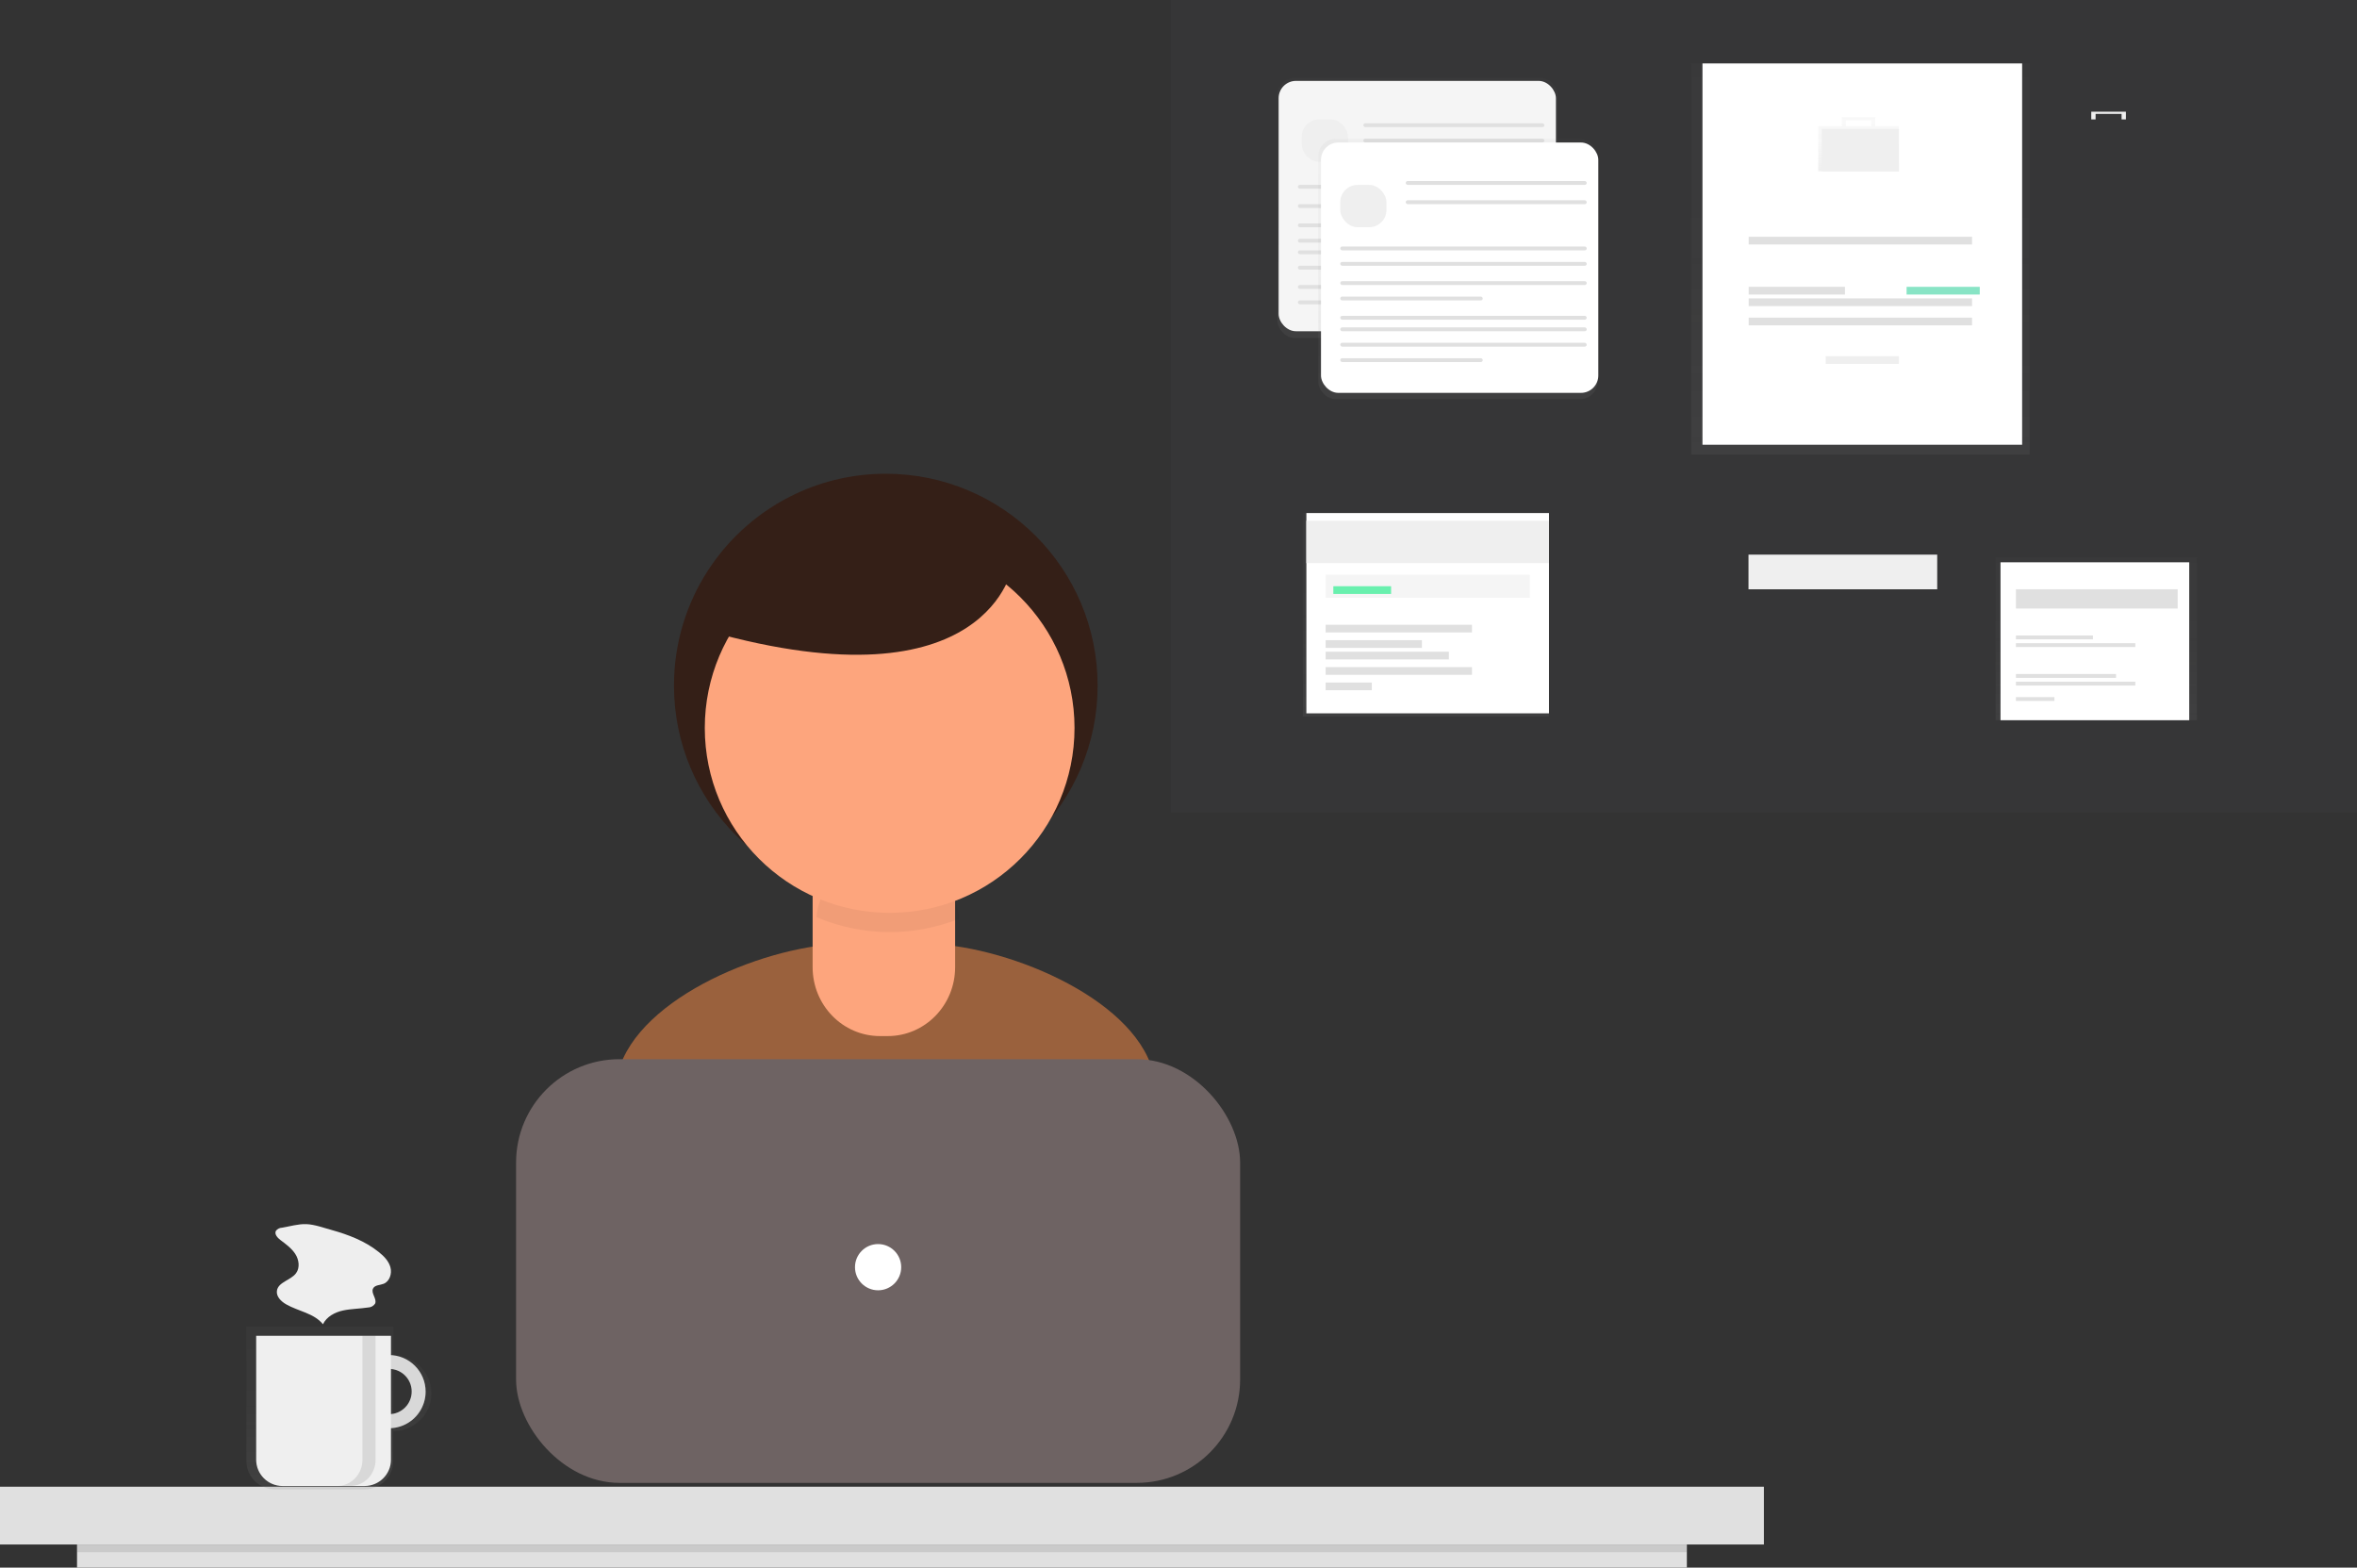 <?xml version="1.0" encoding="UTF-8" standalone="no"?>
<svg
   xmlns:dc="http://purl.org/dc/elements/1.1/"
   xmlns:cc="http://creativecommons.org/ns#"
   xmlns:rdf="http://www.w3.org/1999/02/22-rdf-syntax-ns#"
   xmlns:svg="http://www.w3.org/2000/svg"
   xmlns="http://www.w3.org/2000/svg"
   xmlns:xlink="http://www.w3.org/1999/xlink"
   xmlns:sodipodi="http://sodipodi.sourceforge.net/DTD/sodipodi-0.dtd"
   xmlns:inkscape="http://www.inkscape.org/namespaces/inkscape"
   width="612"
   height="407"
   viewBox="0 0 612 407"
   version="1.1"
   id="svg259"
   sodipodi:docname="home-graphic-9e0d53c71b986db1ebc86b10d21575a8.svg"
   inkscape:version="0.92.4 (5da689c313, 2019-01-14)">
  <rect x="0" y="0" width="612" height="407" fill="#333333" stroke="none"/>
  <sodipodi:namedview
     pagecolor="#ffffff"
     bordercolor="#666666"
     borderopacity="1"
     objecttolerance="10"
     gridtolerance="10"
     guidetolerance="10"
     inkscape:pageopacity="0"
     inkscape:pageshadow="2"
     inkscape:window-width="1920"
     inkscape:window-height="1016"
     id="namedview261"
     showgrid="false"
     inkscape:zoom="4.034398"
     inkscape:cx="218.91194"
     inkscape:cy="280.18084"
     inkscape:window-x="0"
     inkscape:window-y="27"
     inkscape:window-maximized="1"
     inkscape:current-layer="g257" />
  <defs
     id="defs65">
    <linearGradient
       id="home-graphic-a"
       x1="50.015%"
       x2="50.015%"
       y1="100%"
       y2=".008%">
      <stop
         offset="0%"
         stop-color="gray"
         stop-opacity=".25"
         id="stop2" />
      <stop
         offset="54%"
         stop-color="gray"
         stop-opacity=".12"
         id="stop4" />
      <stop
         offset="100%"
         stop-color="gray"
         stop-opacity=".1"
         id="stop6" />
    </linearGradient>
    <linearGradient
       id="home-graphic-b"
       x1="-.005%"
       x2="100.018%"
       y1="50.028%"
       y2="50.028%">
      <stop
         offset="0%"
         stop-color="gray"
         stop-opacity=".25"
         id="stop9" />
      <stop
         offset="54%"
         stop-color="gray"
         stop-opacity=".12"
         id="stop11" />
      <stop
         offset="100%"
         stop-color="gray"
         stop-opacity=".1"
         id="stop13" />
    </linearGradient>
    <linearGradient
       id="home-graphic-c"
       x1="50.004%"
       x2="50.004%"
       y1="100%"
       y2="0%">
      <stop
         offset="0%"
         stop-color="gray"
         stop-opacity=".25"
         id="stop16" />
      <stop
         offset="54%"
         stop-color="gray"
         stop-opacity=".12"
         id="stop18" />
      <stop
         offset="100%"
         stop-color="gray"
         stop-opacity=".1"
         id="stop20" />
    </linearGradient>
    <linearGradient
       id="home-graphic-d"
       x1="50%"
       x2="50%"
       y1="100%"
       y2="0%">
      <stop
         offset="0%"
         stop-color="gray"
         stop-opacity=".25"
         id="stop23" />
      <stop
         offset="54%"
         stop-color="gray"
         stop-opacity=".12"
         id="stop25" />
      <stop
         offset="100%"
         stop-color="gray"
         stop-opacity=".1"
         id="stop27" />
    </linearGradient>
    <linearGradient
       id="home-graphic-e"
       x1="50.009%"
       x2="50.009%"
       y1="100%"
       y2="0%">
      <stop
         offset="0%"
         stop-color="gray"
         stop-opacity=".25"
         id="stop30" />
      <stop
         offset="54%"
         stop-color="gray"
         stop-opacity=".12"
         id="stop32" />
      <stop
         offset="100%"
         stop-color="gray"
         stop-opacity=".1"
         id="stop34" />
    </linearGradient>
    <linearGradient
       id="home-graphic-f"
       x1="50.043%"
       x2="50.043%"
       y1="100.192%"
       y2="0%">
      <stop
         offset="0%"
         stop-color="gray"
         stop-opacity=".25"
         id="stop37" />
      <stop
         offset="54%"
         stop-color="gray"
         stop-opacity=".12"
         id="stop39" />
      <stop
         offset="100%"
         stop-color="gray"
         stop-opacity=".1"
         id="stop41" />
    </linearGradient>
    <linearGradient
       id="home-graphic-g"
       x1="47.299"
       x2="47.299"
       y1="94.484"
       y2="0.026"
       gradientTransform="matrix(0.93,0,0,1.075,439.05,16.47)"
       gradientUnits="userSpaceOnUse">
      <stop
         offset="0%"
         stop-color="gray"
         stop-opacity=".25"
         id="stop44" />
      <stop
         offset="54%"
         stop-color="gray"
         stop-opacity=".12"
         id="stop46" />
      <stop
         offset="100%"
         stop-color="gray"
         stop-opacity=".1"
         id="stop48" />
    </linearGradient>
    <linearGradient
       id="home-graphic-h"
       x1="9.065"
       x2="9.065"
       y1="17.946"
       y2="0.79"
       gradientTransform="matrix(1.22,0,0,0.819,471.517,29.763)"
       gradientUnits="userSpaceOnUse">
      <stop
         offset="0%"
         stop-color="gray"
         stop-opacity=".25"
         id="stop51" />
      <stop
         offset="54%"
         stop-color="gray"
         stop-opacity=".12"
         id="stop53" />
      <stop
         offset="100%"
         stop-color="gray"
         stop-opacity=".1"
         id="stop55" />
    </linearGradient>
    <linearGradient
       id="home-graphic-i"
       x1="23.775"
       x2="23.775"
       y1="47.747"
       y2="0.753"
       gradientTransform="matrix(1.112,0,0,0.899,517.852,144.054)"
       gradientUnits="userSpaceOnUse">
      <stop
         offset="0%"
         stop-color="gray"
         stop-opacity=".25"
         id="stop58" />
      <stop
         offset="54%"
         stop-color="gray"
         stop-opacity=".12"
         id="stop60" />
      <stop
         offset="100%"
         stop-color="gray"
         stop-opacity=".1"
         id="stop62" />
    </linearGradient>
    <linearGradient
       gradientUnits="userSpaceOnUse"
       gradientTransform="matrix(1.066,0,0,0.938,63.516,343.816)"
       id="home-graphic-c-3"
       x1="22.979"
       x2="22.979"
       y1="45.679"
       y2="0.591">
      <stop
         offset="0%"
         stop-color="gray"
         stop-opacity=".25"
         id="stop16-6" />
      <stop
         offset="54%"
         stop-color="gray"
         stop-opacity=".12"
         id="stop18-7" />
      <stop
         offset="100%"
         stop-color="gray"
         stop-opacity=".1"
         id="stop20-5" />
    </linearGradient>
    <linearGradient
       inkscape:collect="always"
       xlink:href="#home-graphic-d"
       id="linearGradient4815"
       x1="29.512"
       y1="58.845"
       x2="29.512"
       y2="0.758"
       gradientTransform="matrix(1.1,0,0,0.909,337.775,132.516)"
       gradientUnits="userSpaceOnUse" />
  </defs>
  <g
     fill="none"
     fill-rule="evenodd"
     id="g257">
    <path
       fill="#EFEFEF"
       d="M231.393,340 C254.44,340 292.102,333.117 310,321.298 C308.064,310.687 303.618,293.512 299.363,278.142 C293.981,258.566 260,245 239.726,245 L220.203,245 C199.873,245 165.842,258.652 160.523,278.305 C156.474,293.285 152.127,309.742 150,319.402 C168.437,332.35 207.141,340 231.393,340 Z"
       id="path69"
       style="fill:#9a613d;fill-opacity:1" />
    <path
       fill="#593A1F"
       d="M230,233 C260.376,233 285,208.376 285,178 C285,147.624 260.376,123 230,123 C221.67,123 213.772,124.852 206.697,128.166 C187.97,136.938 175,155.954 175,178 C175,208.376 199.624,233 230,233 Z"
       id="path71"
       style="fill:#341f17;fill-opacity:1" />
    <path
       fill="#FDA57D"
       d="M215.292,217 L243.764,217 C246.104,217 248,218.94 248,221.332 L248,251.108 C248,260.99 240.168,269 230.506,269 L228.494,269 C218.832,269 211,260.99 211,251.108 L211,221.361 C211,218.968 212.896,217.029 215.236,217.029 L215.292,217 Z"
       id="path73" />
    <path
       fill="#000"
       d="M231.021,242 C237.18,242.004 243.283,240.836 249,238.559 C248.391,229.26 240.637,222.021 231.263,222 L229.737,222 C220.521,222.007 212.829,228.997 212,238.121 C218.011,240.682 224.482,242.002 231.021,242 Z"
       opacity=".05"
       id="path75" />
    <circle
       cx="231"
       cy="189"
       r="48"
       id="circle77"
       fill="#FDA57D" />
    <path
       d="m 263,146.719 c 0,0 -5.808,37.714 -79,17.14 L 220.015,133 Z"
       id="path87"
       inkscape:connector-curvature="0"
       style="fill:#341f17;fill-opacity:1"
       sodipodi:nodetypes="cccc" />
    <rect
       width="458"
       height="15"
       y="386"
       fill="#E0E0E0"
       id="rect107" />
    <rect
       width="188"
       height="110"
       x="134"
       y="275"
       fill="#535461"
       rx="26.84"
       id="rect111"
       style="fill:#6e6363;fill-opacity:1" />
    <circle
       cx="228"
       cy="329"
       r="6"
       fill="#FFF"
       id="circle113" />
    <rect
       width="418"
       height="6"
       x="20"
       y="401"
       fill="#E0E0E0"
       id="rect115" />
    <rect
       width="418"
       height="2"
       x="20"
       y="401"
       fill="#000"
       opacity=".1"
       id="rect117" />
    <rect
       width="308"
       height="211"
       x="304"
       id="rect123"
       fill="#535461"
       opacity=".1" />
    <rect
       width="72.776"
       height="67.542"
       x=".697"
       y=".229"
       fill="url(#home-graphic-d)"
       opacity=".5"
       rx="4.5"
       transform="translate(331 20)"
       id="rect125" />
    <rect
       width="72"
       height="65"
       x="332"
       y="21"
       fill="#F5F5F5"
       rx="4.5"
       id="rect127" />
    <rect
       width="12"
       height="11"
       x="338"
       y="31"
       fill="#EFEFEF"
       rx="4.5"
       id="rect129" />
    <rect
       width="47"
       height="1"
       x="354"
       y="32"
       fill="#E0E0E0"
       rx=".5"
       id="rect131" />
    <rect
       width="47"
       height="1"
       x="354"
       y="36"
       fill="#E0E0E0"
       rx=".5"
       id="rect133" />
    <rect
       width="64"
       height="1"
       x="337"
       y="48"
       fill="#E0E0E0"
       rx=".5"
       id="rect135" />
    <rect
       width="64"
       height="1"
       x="337"
       y="53"
       fill="#E0E0E0"
       rx=".5"
       id="rect137" />
    <rect
       width="64"
       height="1"
       x="337"
       y="58"
       fill="#E0E0E0"
       rx=".5"
       id="rect139" />
    <rect
       width="37"
       height="1"
       x="337"
       y="62"
       fill="#E0E0E0"
       rx=".5"
       id="rect141" />
    <rect
       width="64"
       height="1"
       x="337"
       y="65"
       fill="#E0E0E0"
       rx=".5"
       id="rect143" />
    <rect
       width="64"
       height="1"
       x="337"
       y="69"
       fill="#E0E0E0"
       rx=".5"
       id="rect145" />
    <rect
       width="64"
       height="1"
       x="337"
       y="74"
       fill="#E0E0E0"
       rx=".5"
       id="rect147" />
    <rect
       width="37"
       height="1"
       x="337"
       y="78"
       fill="#E0E0E0"
       rx=".5"
       id="rect149" />
    <rect
       width="72.49"
       height="67.542"
       x=".298"
       y=".086"
       fill="url(#home-graphic-d)"
       opacity=".5"
       rx="4.5"
       transform="translate(342 36)"
       id="rect151" />
    <rect
       width="72"
       height="65"
       x="343"
       y="37"
       fill="#FFF"
       rx="4.5"
       id="rect153" />
    <rect
       width="12"
       height="11"
       x="348"
       y="48"
       fill="#EFEFEF"
       rx="4.5"
       id="rect155" />
    <rect
       width="47"
       height="1"
       x="365"
       y="47"
       fill="#E0E0E0"
       rx=".5"
       id="rect157" />
    <rect
       width="47"
       height="1"
       x="365"
       y="52"
       fill="#E0E0E0"
       rx=".5"
       id="rect159" />
    <rect
       width="64"
       height="1"
       x="348"
       y="64"
       fill="#E0E0E0"
       rx=".5"
       id="rect161" />
    <rect
       width="64"
       height="1"
       x="348"
       y="68"
       fill="#E0E0E0"
       rx=".5"
       id="rect163" />
    <rect
       width="64"
       height="1"
       x="348"
       y="73"
       fill="#E0E0E0"
       rx=".5"
       id="rect165" />
    <rect
       width="37"
       height="1"
       x="348"
       y="77"
       fill="#E0E0E0"
       rx=".5"
       id="rect167" />
    <rect
       width="64"
       height="1"
       x="348"
       y="82"
       fill="#E0E0E0"
       rx=".5"
       id="rect169" />
    <rect
       width="64"
       height="1"
       x="348"
       y="85"
       fill="#E0E0E0"
       rx=".5"
       id="rect171" />
    <rect
       width="64"
       height="1"
       x="348"
       y="89"
       fill="#E0E0E0"
       rx=".5"
       id="rect173" />
    <rect
       width="37"
       height="1"
       x="348"
       y="93"
       fill="#E0E0E0"
       rx=".5"
       id="rect175" />
    <polygon
       fill="#EFEFEF"
       points="463 53 463 55 463.753 55 463.753 53.57 468.247 53.57 468.247 55 469 55 469 53"
       opacity=".6"
       id="polygon185" />
    <rect
       width="14.043"
       height="1.325"
       x=".529"
       y=".215"
       fill="#EFEFEF"
       opacity=".6"
       transform="translate(459 69)"
       id="rect187" />
    <rect
       width="87.886"
       height="101.522"
       x="439.122"
       y="16.498"
       id="rect191"
       style="opacity:0.5;fill:url(#home-graphic-g)" />
    <rect
       width="83"
       height="99"
       x="442.05"
       y="16.47"
       id="rect193"
       style="fill:#ffffff" />
    <path
       d="m 486.931,32.791 v -2.38 h -8.711 v 2.38 h -6.105 v 11.68 h 20.934 V 32.791 Z m -7.631,-1.514 h 6.545 v 1.514 h -6.545 z"
       id="path195"
       style="opacity:0.5;fill:url(#home-graphic-h);fill-rule:nonzero"
       inkscape:connector-curvature="0" />
    <rect
       width="20"
       height="11"
       x="473.05"
       y="33.47"
       id="rect197"
       style="fill:#efefef" />
    <polygon
       fill="#EFEFEF"
       points="543 29 543 31 544.124 31 544.124 29.571 550.876 29.571 550.876 31 552 31 552 29"
       id="polygon199" />
    <rect
       width="58"
       height="2"
       x="454.05"
       y="61.47"
       id="rect201"
       style="fill:#e0e0e0" />
    <rect
       width="58"
       height="2"
       x="454.05"
       y="77.47"
       id="rect203"
       style="fill:#e0e0e0" />
    <rect
       width="58"
       height="2"
       x="454.05"
       y="82.47"
       id="rect205"
       style="fill:#e0e0e0" />
    <rect
       width="25"
       height="2"
       x="454.05"
       y="74.47"
       id="rect207"
       style="fill:#e0e0e0" />
    <rect
       width="19"
       height="2"
       x="495.05"
       y="74.47"
       id="rect209"
       style="opacity:0.6;fill:#3ad29f" />
    <rect
       width="19"
       height="2"
       x="474.05"
       y="92.47"
       id="rect211"
       style="fill:#efefef" />
    <rect
       width="52.277"
       height="42.26"
       x="518.16"
       y="144.731"
       id="rect213"
       style="opacity:0.5;fill:url(#home-graphic-i)" />
    <rect
       width="49"
       height="41"
       x="519.437"
       y="145.991"
       id="rect215"
       style="fill:#ffffff;fill-opacity:1" />
    <rect
       width="49"
       height="9"
       x="454"
       y="144"
       fill="#EFEFEF"
       id="rect217" />
    <rect
       width="42"
       height="5"
       x="523.437"
       y="152.991"
       id="rect221"
       style="fill:#e0e0e0" />
    <rect
       width="31"
       height="1"
       x="523.437"
       y="166.991"
       id="rect223"
       style="fill:#e0e0e0" />
    <rect
       width="20"
       height="1"
       x="523.437"
       y="164.991"
       id="rect225"
       style="fill:#e0e0e0" />
    <rect
       width="26"
       height="1"
       x="523.437"
       y="174.991"
       id="rect227"
       style="fill:#e0e0e0" />
    <rect
       width="31"
       height="1"
       x="523.437"
       y="176.991"
       id="rect229"
       style="fill:#e0e0e0" />
    <rect
       width="10"
       height="1"
       x="523.437"
       y="180.991"
       id="rect231"
       style="fill:#e0e0e0" />
    <rect
       width="63.912"
       height="52.792"
       x="338.291"
       y="133.205"
       id="rect233"
       style="opacity:0.5;fill:url(#linearGradient4815)" />
    <rect
       width="63"
       height="52"
       x="339.203"
       y="133.205"
       id="rect235"
       style="fill:#ffffff" />
    <rect
       width="63"
       height="11"
       x="339.203"
       y="135.205"
       id="rect237"
       style="fill:#efefef" />
    <rect
       width="53"
       height="6"
       x="344.203"
       y="149.205"
       id="rect239"
       style="fill:#f5f5f5" />
    <rect
       width="38"
       height="2"
       x="344.203"
       y="162.205"
       id="rect241"
       style="fill:#e0e0e0" />
    <rect
       width="25"
       height="2"
       x="344.203"
       y="166.205"
       id="rect243"
       style="fill:#e0e0e0" />
    <rect
       width="32"
       height="2"
       x="344.203"
       y="169.205"
       id="rect245"
       style="fill:#e0e0e0" />
    <rect
       width="38"
       height="2"
       x="344.203"
       y="173.205"
       id="rect247"
       style="fill:#e0e0e0" />
    <rect
       width="12"
       height="2"
       x="344.203"
       y="177.205"
       id="rect249"
       style="fill:#e0e0e0" />
    <rect
       width="15"
       height="2"
       x="346.203"
       y="152.205"
       id="rect251"
       style="fill:#69f0ae" />
    <path
       inkscape:connector-curvature="0"
       style="opacity:0.7;fill:url(#home-graphic-c-3);fill-rule:nonzero"
       d="m 102.107,351.93 v -7.56 h -38.129 v 34.948 c 0,4.068 3.328,7.365 7.434,7.365 h 23.261 c 4.106,0 7.434,-3.298 7.434,-7.365 v -7.761 c 5.476,0 9.915,-4.398 9.915,-9.824 0,-5.426 -4.439,-9.824 -9.915,-9.824 z m 0,15.868 V 355.703 c 2.229,-0.075 4.321,1.061 5.458,2.961 1.137,1.901 1.137,4.265 0,6.166 -1.137,1.901 -3.229,3.036 -5.458,2.961 z"
       id="path99" />
    <path
       inkscape:connector-curvature="0"
       style="fill:#efefef;fill-rule:nonzero"
       d="m 101.016,351.816 c -3.842,0 -7.306,2.315 -8.777,5.864 -1.47,3.55 -0.658,7.636 2.059,10.353 2.717,2.717 6.803,3.53 10.353,2.059 3.55,-1.47 5.864,-4.934 5.864,-8.777 0,-5.247 -4.253,-9.5 -9.5,-9.5 z m 0,15.348 c -3.246,0 -5.878,-2.632 -5.878,-5.878 0,-3.246 2.632,-5.878 5.878,-5.878 3.246,0 5.878,2.632 5.878,5.878 0,3.246 -2.632,5.878 -5.878,5.878 z"
       id="path101" />
    <path
       inkscape:connector-curvature="0"
       style="opacity:0.1;fill:#000000;fill-rule:nonzero"
       d="m 101.016,351.816 c -3.842,0 -7.306,2.315 -8.777,5.864 -1.47,3.55 -0.658,7.636 2.059,10.353 2.717,2.717 6.803,3.53 10.353,2.059 3.55,-1.47 5.864,-4.934 5.864,-8.777 0,-5.247 -4.253,-9.5 -9.5,-9.5 z m 0,15.348 c -3.246,0 -5.878,-2.632 -5.878,-5.878 0,-3.246 2.632,-5.878 5.878,-5.878 3.246,0 5.878,2.632 5.878,5.878 0,3.246 -2.632,5.878 -5.878,5.878 z"
       id="path103" />
    <path
       inkscape:connector-curvature="0"
       style="fill:#efefef"
       d="m 66.516,346.816 h 35 v 32.179 c 0,3.767 -3.072,6.821 -6.861,6.821 H 73.376 c -3.789,0 -6.861,-3.054 -6.861,-6.821 z"
       id="path105" />
    <path
       inkscape:connector-curvature="0"
       style="opacity:0.1;fill:#000000"
       d="m 94.114,346.816 v 32.208 c 0,3.751 -2.954,6.792 -6.599,6.792 h 3.401 c 3.644,0 6.599,-3.041 6.599,-6.792 v -32.208 z"
       id="path119" />
    <path
       inkscape:connector-curvature="0"
       style="fill:#eeeeee"
       d="m 73.211,318.752 c -0.614,0.019 -1.187,0.313 -1.564,0.8 -0.462,0.843 0.377,1.8 1.144,2.379 1.421,1.072 2.907,2.143 3.873,3.622 0.967,1.479 1.265,3.572 0.213,5.001 -1.372,1.872 -4.655,2.279 -4.975,4.58 -0.206,1.479 1.066,2.744 2.36,3.487 3.184,1.836 7.292,2.322 9.595,5.194 0.952,-1.972 3.092,-3.115 5.217,-3.572 2.125,-0.457 4.335,-0.45 6.496,-0.779 0.722,-0.013 1.394,-0.375 1.805,-0.972 0.604,-1.229 -1.116,-2.708 -0.519,-3.937 0.455,-0.943 1.777,-0.865 2.743,-1.243 1.578,-0.614 2.225,-2.651 1.777,-4.287 -0.448,-1.636 -1.713,-2.922 -3.042,-3.972 -3.554,-2.858 -7.889,-4.494 -12.246,-5.716 -2.026,-0.557 -4.406,-1.429 -6.51,-1.515 -2.104,-0.086 -4.335,0.586 -6.368,0.929 z"
       id="path121" />
  </g>
</svg>
